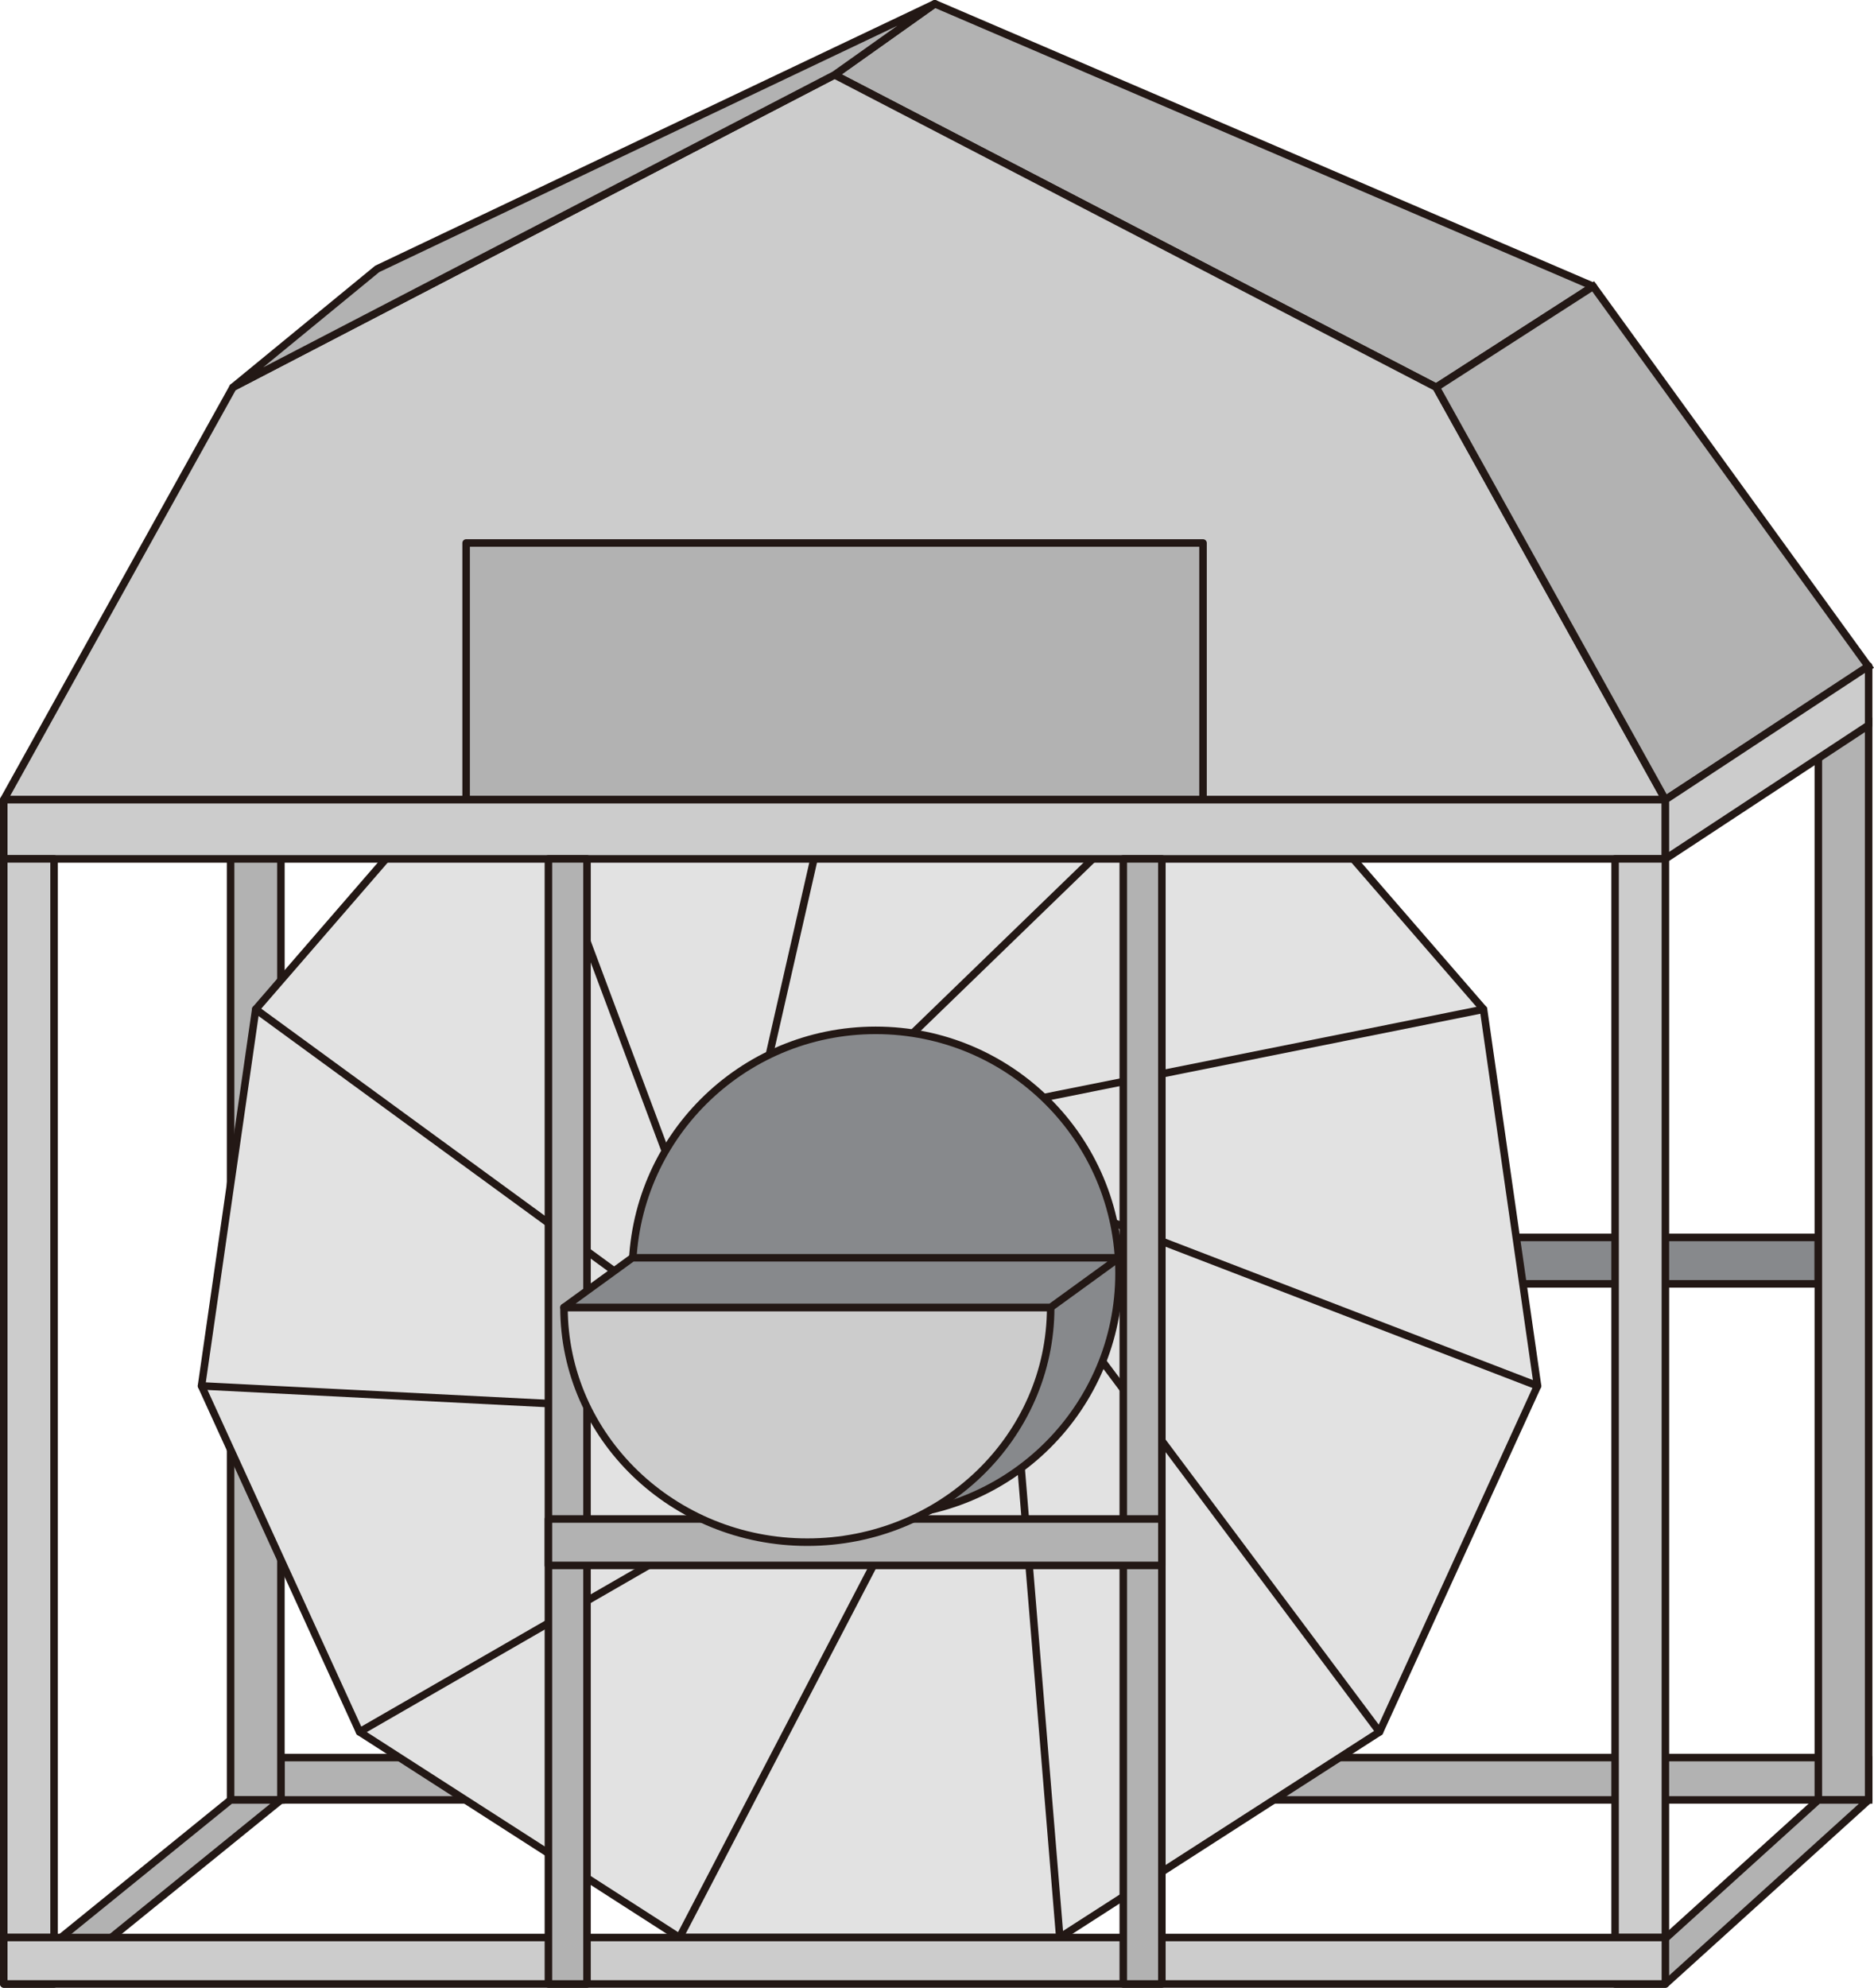 <?xml version="1.0" encoding="UTF-8" standalone="no"?>
<svg
   xmlns:dc="http://purl.org/dc/elements/1.1/"
   xmlns:cc="http://creativecommons.org/ns#"
   xmlns:rdf="http://www.w3.org/1999/02/22-rdf-syntax-ns#"
   xmlns:svg="http://www.w3.org/2000/svg"
   xmlns="http://www.w3.org/2000/svg"
   xmlns:sodipodi="http://sodipodi.sourceforge.net/DTD/sodipodi-0.dtd"
   xmlns:inkscape="http://www.inkscape.org/namespaces/inkscape"
   version="1.1"
   id="图层_1"
   x="0px"
   y="0px"
   width="124.635px"
   height="132.146px"
   viewBox="57.606 555.937 124.635 132.146"
   enable-background="new 57.606 555.937 124.635 132.146"
   xml:space="preserve"
   sodipodi:docname="水与污水处理-14.svg"><defs
   id="defs79" /><sodipodi:namedview
   pagecolor="#ffffff"
   bordercolor="#666666"
   borderopacity="1"
   objecttolerance="10"
   gridtolerance="10"
   guidetolerance="10"
   inkscape:pageopacity="0"
   inkscape:pageshadow="2"
   inkscape:window-width="640"
   inkscape:window-height="480"
   id="namedview77" />
<g
   id="g74">
	
		<rect
   x="157.26"
   y="638.201"
   fill="#87898C"
   stroke="#231815"
   stroke-width="0.5"
   stroke-linecap="round"
   stroke-linejoin="round"
   stroke-miterlimit="10"
   width="21.279"
   height="3.087"
   id="rect2" />
	
		<rect
   x="76.288"
   y="672.78"
   fill="#B2B2B2"
   stroke="#231815"
   stroke-width="0.5"
   stroke-linecap="round"
   stroke-linejoin="round"
   stroke-miterlimit="10"
   width="105.597"
   height="2.816"
   id="rect4" />
	
		<rect
   x="178.539"
   y="603.891"
   fill="#B2B2B2"
   stroke="#231815"
   stroke-width="0.5"
   stroke-miterlimit="10"
   width="3.346"
   height="71.707"
   id="rect6" />
	
		<rect
   x="72.942"
   y="603.891"
   fill="#B2B2B2"
   stroke="#231815"
   stroke-width="0.5"
   stroke-miterlimit="10"
   width="3.346"
   height="71.707"
   id="rect8" />
	
		<polygon
   fill="#B2B2B2"
   stroke="#231815"
   stroke-width="0.5"
   stroke-linecap="round"
   stroke-linejoin="round"
   stroke-miterlimit="10"
   points="   61.202,687.832 57.856,687.832 72.942,675.598 76.288,675.598  "
   id="polygon10" />
	
		<polygon
   fill="#B2B2B2"
   stroke="#231815"
   stroke-width="0.5"
   stroke-linecap="round"
   stroke-linejoin="round"
   stroke-miterlimit="10"
   points="   168.367,687.832 165.021,687.832 178.539,675.598 181.885,675.598  "
   id="polygon12" />
	<g
   id="g40">
		
			<path
   fill="#E2E2E2"
   stroke="#231815"
   stroke-width="0.5"
   stroke-linecap="round"
   stroke-linejoin="round"
   stroke-miterlimit="10"
   d="    M156.271,623.035l-16.57-19.116l-24.258-7.122l-24.27,7.122l-16.559,19.116l-3.606,25.037l10.512,23.003l21.276,13.669h25.293    l21.265-13.669l10.51-23.003L156.271,623.035z M128.55,643.264c0.153-0.805,0.23-1.637,0.23-2.493    c0-1.776-0.346-3.478-0.985-5.037c-0.996-2.455-2.71-4.539-4.87-6.01c-2.137-1.459-4.72-2.303-7.495-2.303    c-2.773,0-5.356,0.856-7.491,2.303c-2.162,1.471-3.863,3.567-4.859,6.01c-0.641,1.561-0.985,3.261-0.985,5.037    c0,0.856,0.076,1.688,0.23,2.493c0.473,2.52,1.662,4.783,3.337,6.572c1.65,1.777,3.772,3.106,6.178,3.772"
   id="path14" />
		
			<line
   fill="none"
   stroke="#231815"
   stroke-width="0.5"
   stroke-linecap="round"
   stroke-linejoin="round"
   stroke-miterlimit="10"
   x1="156.271"
   y1="623.035"
   x2="122.925"
   y2="629.724"
   id="line16" />
		
			<line
   fill="none"
   stroke="#231815"
   stroke-width="0.5"
   stroke-linecap="round"
   stroke-linejoin="round"
   stroke-miterlimit="10"
   x1="159.864"
   y1="648.072"
   x2="127.795"
   y2="635.732"
   id="line18" />
		
			<line
   fill="none"
   stroke="#231815"
   stroke-width="0.5"
   stroke-linecap="round"
   stroke-linejoin="round"
   stroke-miterlimit="10"
   x1="149.354"
   y1="671.075"
   x2="128.55"
   y2="643.264"
   id="line20" />
		
			<line
   fill="none"
   stroke="#231815"
   stroke-width="0.5"
   stroke-linecap="round"
   stroke-linejoin="round"
   stroke-miterlimit="10"
   x1="128.09"
   y1="684.744"
   x2="125.213"
   y2="649.836"
   id="line22" />
		
			<line
   fill="none"
   stroke="#231815"
   stroke-width="0.5"
   stroke-linecap="round"
   stroke-linejoin="round"
   stroke-miterlimit="10"
   x1="119.024"
   y1="653.608"
   x2="102.797"
   y2="684.744"
   id="line24" />
		
			<line
   fill="none"
   stroke="#231815"
   stroke-width="0.5"
   stroke-linecap="round"
   stroke-linejoin="round"
   stroke-miterlimit="10"
   x1="111.839"
   y1="653.608"
   x2="81.521"
   y2="671.075"
   id="line26" />
		
			<line
   fill="none"
   stroke="#231815"
   stroke-width="0.5"
   stroke-linecap="round"
   stroke-linejoin="round"
   stroke-miterlimit="10"
   x1="105.661"
   y1="649.836"
   x2="71.009"
   y2="648.072"
   id="line28" />
		
			<line
   fill="none"
   stroke="#231815"
   stroke-width="0.5"
   stroke-linecap="round"
   stroke-linejoin="round"
   stroke-miterlimit="10"
   x1="102.324"
   y1="643.264"
   x2="74.615"
   y2="623.035"
   id="line30" />
		
			<line
   fill="none"
   stroke="#231815"
   stroke-width="0.5"
   stroke-linecap="round"
   stroke-linejoin="round"
   stroke-miterlimit="10"
   x1="103.079"
   y1="635.732"
   x2="91.174"
   y2="603.919"
   id="line32" />
		
			<line
   fill="none"
   stroke="#231815"
   stroke-width="0.5"
   stroke-linecap="round"
   stroke-linejoin="round"
   stroke-miterlimit="10"
   x1="115.443"
   y1="596.797"
   x2="107.938"
   y2="629.724"
   id="line34" />
		
			<line
   fill="none"
   stroke="#231815"
   stroke-width="0.5"
   stroke-linecap="round"
   stroke-linejoin="round"
   stroke-miterlimit="10"
   x1="139.701"
   y1="603.919"
   x2="115.43"
   y2="627.421"
   id="line36" />
		
			<path
   fill="#B2B2B2"
   stroke="#231815"
   stroke-width="0.5"
   stroke-linecap="round"
   stroke-linejoin="round"
   stroke-miterlimit="10"
   d="    M111.839,653.608c1.137,0.332,2.352,0.498,3.591,0.498c1.241,0,2.456-0.166,3.595-0.498c2.415-0.666,4.539-1.995,6.188-3.772    c1.675-1.789,2.851-4.054,3.337-6.572"
   id="path38" />
	</g>
	
		<polygon
   fill="#B2B2B2"
   stroke="#231815"
   stroke-width="0.5"
   stroke-linecap="round"
   stroke-linejoin="round"
   stroke-miterlimit="10"
   points="   153.124,581.685 113.111,560.914 119.776,556.187 163.564,574.972  "
   id="polygon42" />
	
		<polygon
   fill="#CCCCCC"
   stroke="#231815"
   stroke-width="0.5"
   stroke-linecap="round"
   stroke-linejoin="round"
   stroke-miterlimit="10"
   points="   153.124,581.685 113.111,560.914 73.1,581.685 57.856,609.101 168.367,609.101  "
   id="polygon44" />
	<polygon
   fill="#B2B2B2"
   stroke="#231815"
   stroke-width="0.5"
   stroke-miterlimit="10"
   points="181.885,600.266 168.367,609.101    153.124,581.685 163.564,574.972  "
   id="polygon46" />
	
		<polygon
   fill="#B2B2B2"
   stroke="#231815"
   stroke-width="0.5"
   stroke-linecap="round"
   stroke-linejoin="round"
   stroke-miterlimit="10"
   points="   119.776,556.187 82.693,573.814 73.1,581.685 113.111,560.914  "
   id="polygon48" />
	
		<rect
   x="88.607"
   y="592.035"
   fill="#B2B2B2"
   stroke="#231815"
   stroke-width="0.5"
   stroke-linecap="round"
   stroke-linejoin="round"
   stroke-miterlimit="10"
   width="49.009"
   height="17.064"
   id="rect50" />
	
		<rect
   x="57.856"
   y="609.101"
   fill="#CCCCCC"
   stroke="#231815"
   stroke-width="0.5"
   stroke-linecap="round"
   stroke-linejoin="round"
   stroke-miterlimit="10"
   width="110.511"
   height="3.937"
   id="rect52" />
	
		<polygon
   fill="#CCCCCC"
   stroke="#231815"
   stroke-width="0.5"
   stroke-linecap="round"
   stroke-linejoin="round"
   stroke-miterlimit="10"
   points="   181.885,604.146 168.367,613.036 168.367,609.101 181.885,600.21  "
   id="polygon54" />
	
		<rect
   x="57.856"
   y="613.036"
   fill="#CCCCCC"
   stroke="#231815"
   stroke-width="0.5"
   stroke-linecap="round"
   stroke-linejoin="round"
   stroke-miterlimit="10"
   width="3.346"
   height="71.708"
   id="rect56" />
	
		<rect
   x="165.021"
   y="613.036"
   fill="#CCCCCC"
   stroke="#231815"
   stroke-width="0.5"
   stroke-linecap="round"
   stroke-linejoin="round"
   stroke-miterlimit="10"
   width="3.346"
   height="71.708"
   id="rect58" />
	
		<rect
   x="57.856"
   y="684.744"
   fill="#CCCCCC"
   stroke="#231815"
   stroke-width="0.5"
   stroke-linecap="round"
   stroke-linejoin="round"
   stroke-miterlimit="10"
   width="110.511"
   height="3.088"
   id="rect60" />
	
		<rect
   x="94.08"
   y="613.036"
   fill="#B2B2B2"
   stroke="#231815"
   stroke-width="0.5"
   stroke-linecap="round"
   stroke-linejoin="round"
   stroke-miterlimit="10"
   width="2.566"
   height="74.796"
   id="rect62" />
	
		<rect
   x="132.313"
   y="613.036"
   fill="#B2B2B2"
   stroke="#231815"
   stroke-width="0.5"
   stroke-linecap="round"
   stroke-linejoin="round"
   stroke-miterlimit="10"
   width="2.566"
   height="74.796"
   id="rect64" />
	
		<rect
   x="94.08"
   y="656.919"
   fill="#B2B2B2"
   stroke="#231815"
   stroke-width="0.5"
   stroke-linecap="round"
   stroke-linejoin="round"
   stroke-miterlimit="10"
   width="40.8"
   height="3.088"
   id="rect66" />
	
		<path
   fill="#87898C"
   stroke="#231815"
   stroke-width="0.5"
   stroke-linecap="round"
   stroke-linejoin="round"
   stroke-miterlimit="10"
   d="   M132.03,640.584c0,8.922-7.246,16.149-16.184,16.149c-8.939,0-16.186-7.229-16.186-16.149s7.246-16.149,16.186-16.149   C124.784,624.435,132.03,631.662,132.03,640.584z"
   id="path68" />
	
		<path
   fill="#CCCCCC"
   stroke="#231815"
   stroke-width="0.5"
   stroke-linecap="round"
   stroke-linejoin="round"
   stroke-miterlimit="10"
   d="   M127.484,642.854c0,8.62-7.246,15.607-16.185,15.607c-8.938,0-16.183-6.987-16.183-15.607H127.484z"
   id="path70" />
	
		<polygon
   fill="#87898C"
   stroke="#231815"
   stroke-width="0.5"
   stroke-linecap="round"
   stroke-linejoin="round"
   stroke-miterlimit="10"
   points="   132.03,639.556 99.662,639.556 95.117,642.854 127.484,642.854  "
   id="polygon72" />
</g>
</svg>
